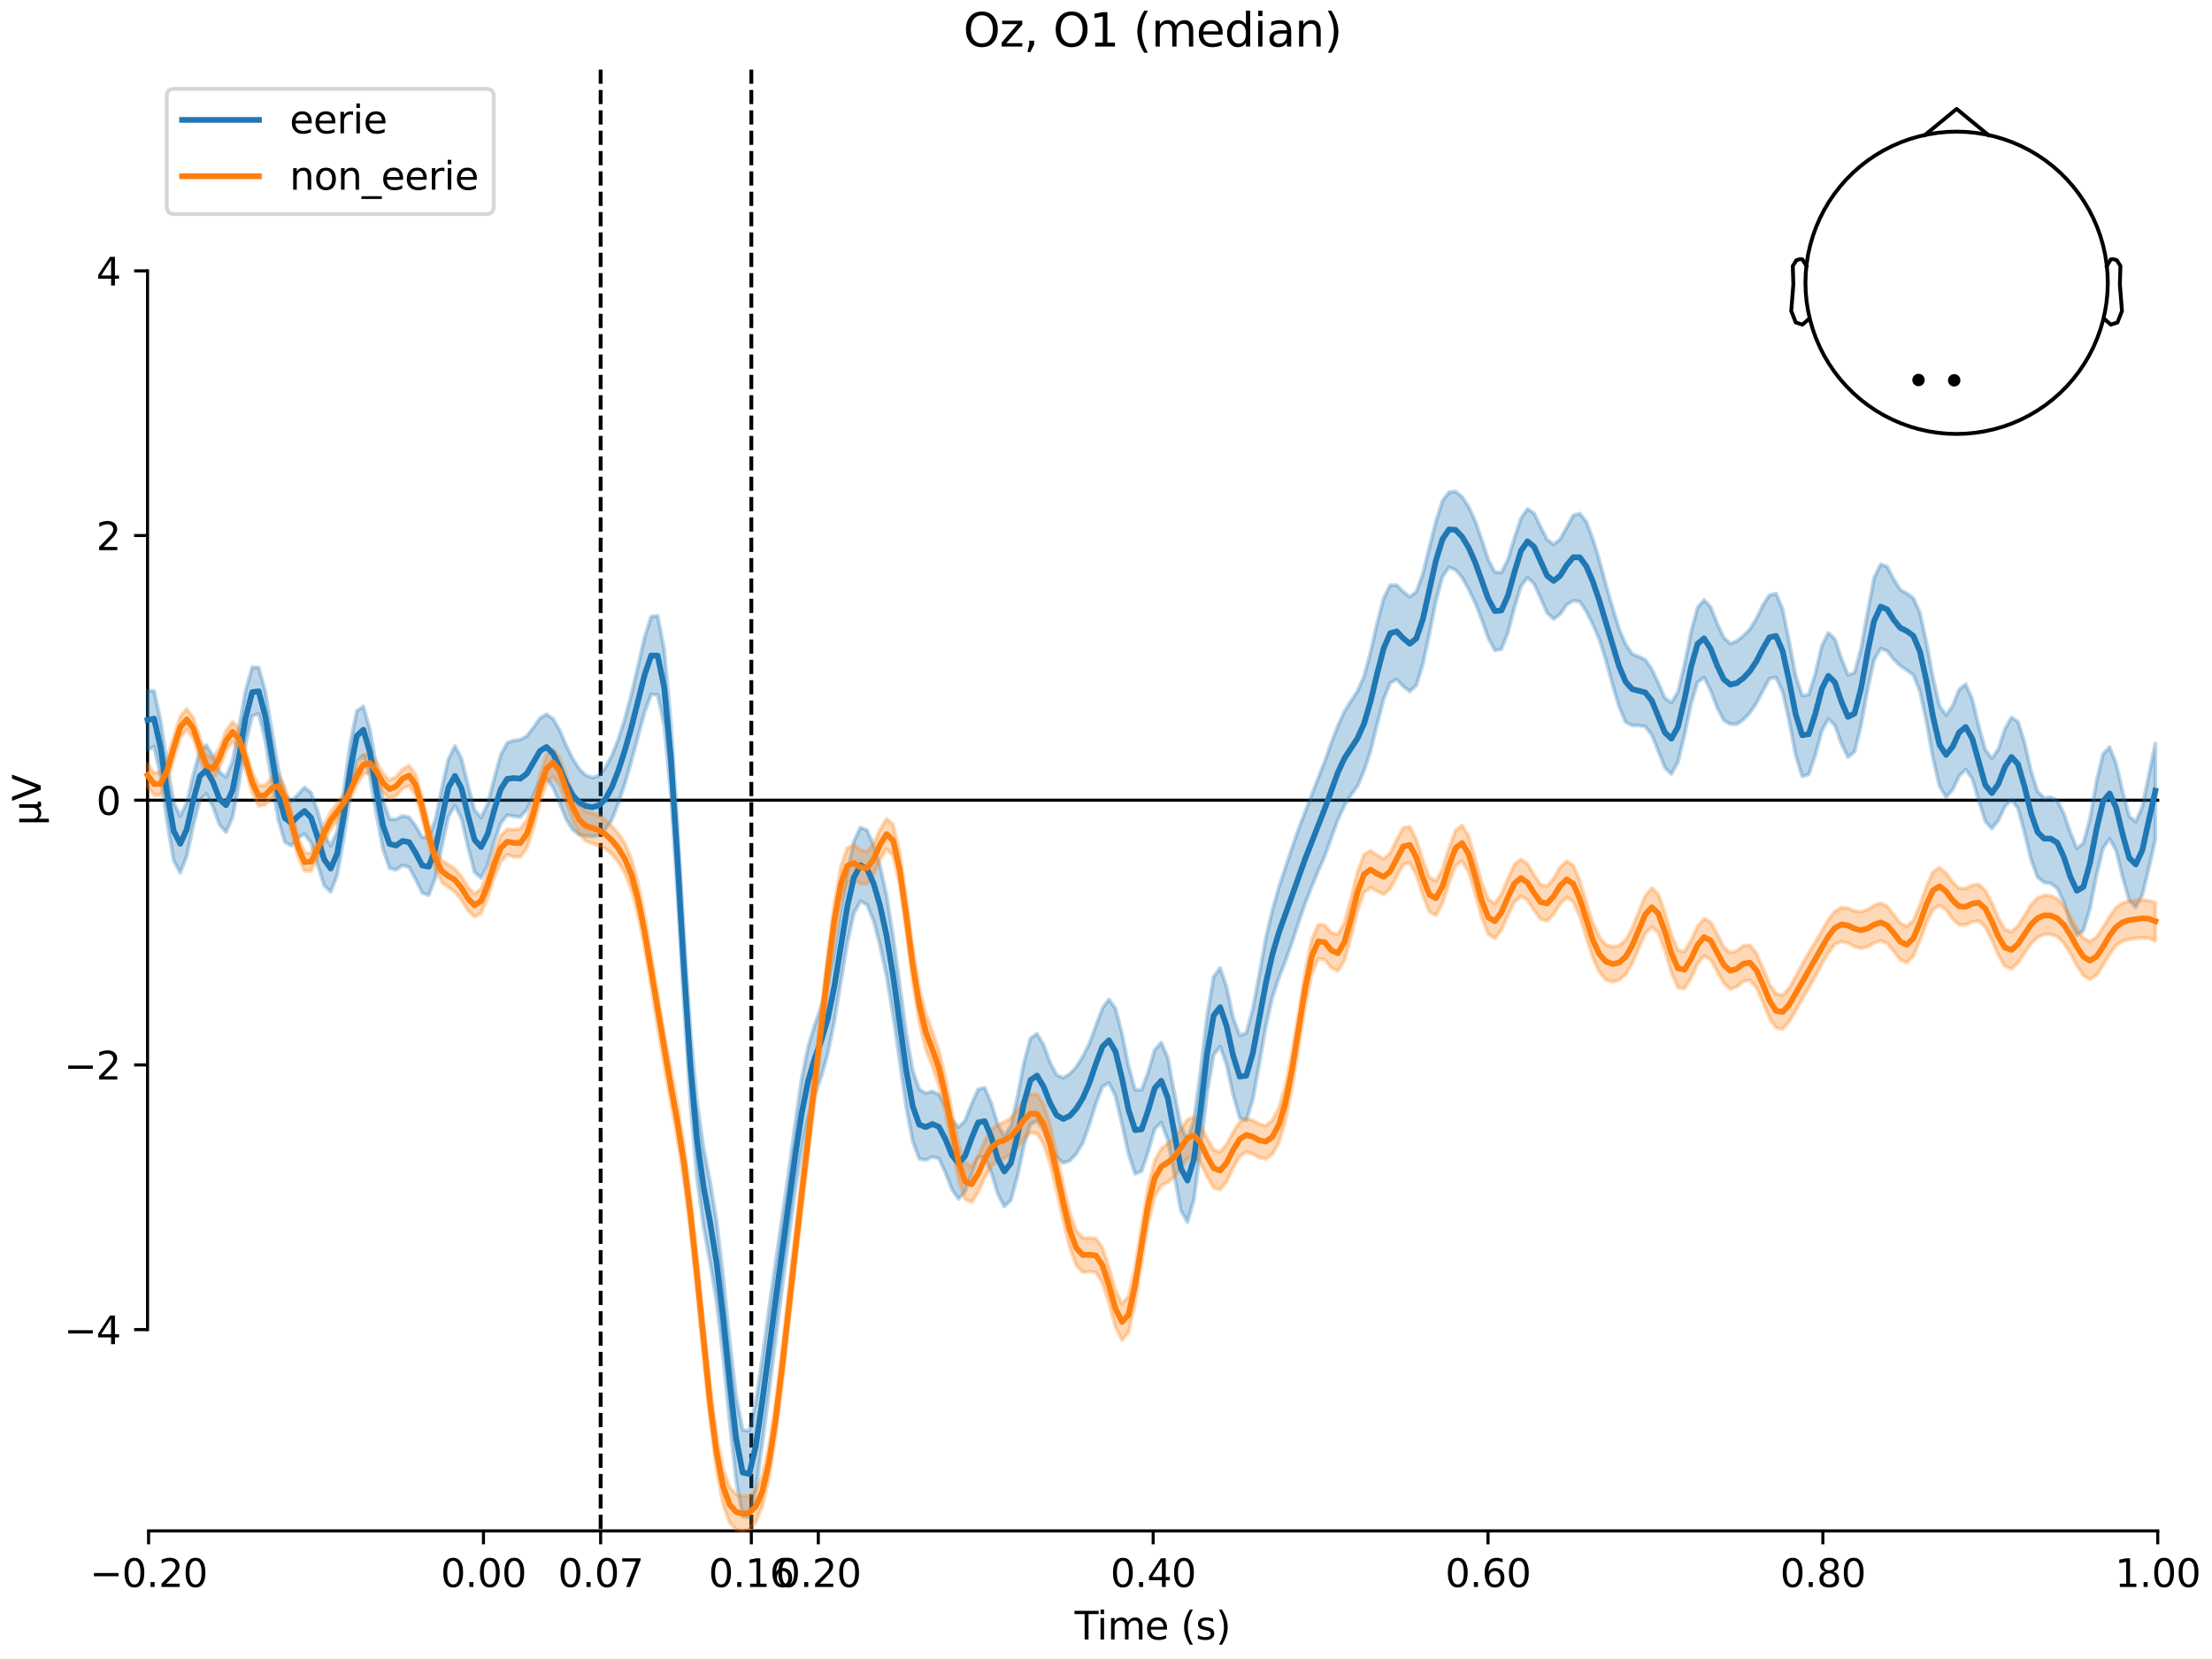 <?xml version="1.0" encoding="utf-8" standalone="no"?>
<!DOCTYPE svg PUBLIC "-//W3C//DTD SVG 1.1//EN"
  "http://www.w3.org/Graphics/SVG/1.1/DTD/svg11.dtd">
<svg xmlns:xlink="http://www.w3.org/1999/xlink" width="576pt" height="432pt" viewBox="0 0 576 432" xmlns="http://www.w3.org/2000/svg" version="1.1">
 <defs>
  <style type="text/css">*{stroke-linejoin: round; stroke-linecap: butt}</style>
 </defs>
 <g id="figure_1">
  <g id="patch_1">
   <path d="M 0 432 
L 576 432 
L 576 0 
L 0 0 
z
" style="fill: #ffffff"/>
  </g>
  <g id="axes_1">
   <g id="patch_2">
    <path d="M 38.421 398.644 
L 561.867 398.644 
L 561.867 18.118 
L 38.421 18.118 
L 38.421 398.644 
z
" style="fill: none; opacity: 0"/>
   </g>
   <g id="patch_3">
    <path d="M 38.421 346.222 
L 38.421 70.54 
" style="fill: none; stroke: #000000; stroke-width: 0.8; stroke-linejoin: miter; stroke-linecap: square"/>
   </g>
   <g id="LineCollection_1">
    <path d="M 156.407 18.118 
L 156.407 398.644 
" clip-path="url(#p0d047e1c9a)" style="fill: none; stroke-dasharray: 3.7,1.6; stroke-dashoffset: 0; stroke: #000000"/>
    <path d="M 195.645 18.118 
L 195.645 398.644 
" clip-path="url(#p0d047e1c9a)" style="fill: none; stroke-dasharray: 3.7,1.6; stroke-dashoffset: 0; stroke: #000000"/>
   </g>
   <g id="matplotlib.axis_1">
    <g id="xtick_1">
     <g id="line2d_1">
      <defs>
       <path id="mb0ee35134d" d="M 0 0 
L 0 3.5 
" style="stroke: #000000; stroke-width: 0.8"/>
      </defs>
      <g>
       <use xlink:href="#mb0ee35134d" x="38.693" y="398.644" style="stroke: #000000; stroke-width: 0.8"/>
      </g>
     </g>
     <g id="text_1">
      <!-- −0.20 -->
      <g transform="translate(23.37 413.242) scale(0.1 -0.1)">
       <defs>
        <path id="DejaVuSans-2212" d="M 678 2272 
L 4684 2272 
L 4684 1741 
L 678 1741 
L 678 2272 
z
" transform="scale(0.016)"/>
        <path id="DejaVuSans-30" d="M 2034 4250 
Q 1547 4250 1301 3770 
Q 1056 3291 1056 2328 
Q 1056 1369 1301 889 
Q 1547 409 2034 409 
Q 2525 409 2770 889 
Q 3016 1369 3016 2328 
Q 3016 3291 2770 3770 
Q 2525 4250 2034 4250 
z
M 2034 4750 
Q 2819 4750 3233 4129 
Q 3647 3509 3647 2328 
Q 3647 1150 3233 529 
Q 2819 -91 2034 -91 
Q 1250 -91 836 529 
Q 422 1150 422 2328 
Q 422 3509 836 4129 
Q 1250 4750 2034 4750 
z
" transform="scale(0.016)"/>
        <path id="DejaVuSans-2e" d="M 684 794 
L 1344 794 
L 1344 0 
L 684 0 
L 684 794 
z
" transform="scale(0.016)"/>
        <path id="DejaVuSans-32" d="M 1228 531 
L 3431 531 
L 3431 0 
L 469 0 
L 469 531 
Q 828 903 1448 1529 
Q 2069 2156 2228 2338 
Q 2531 2678 2651 2914 
Q 2772 3150 2772 3378 
Q 2772 3750 2511 3984 
Q 2250 4219 1831 4219 
Q 1534 4219 1204 4116 
Q 875 4013 500 3803 
L 500 4441 
Q 881 4594 1212 4672 
Q 1544 4750 1819 4750 
Q 2544 4750 2975 4387 
Q 3406 4025 3406 3419 
Q 3406 3131 3298 2873 
Q 3191 2616 2906 2266 
Q 2828 2175 2409 1742 
Q 1991 1309 1228 531 
z
" transform="scale(0.016)"/>
       </defs>
       <use xlink:href="#DejaVuSans-2212"/>
       <use xlink:href="#DejaVuSans-30" transform="translate(83.789 0)"/>
       <use xlink:href="#DejaVuSans-2e" transform="translate(147.412 0)"/>
       <use xlink:href="#DejaVuSans-32" transform="translate(179.199 0)"/>
       <use xlink:href="#DejaVuSans-30" transform="translate(242.822 0)"/>
      </g>
     </g>
    </g>
    <g id="xtick_2">
     <g id="line2d_2">
      <g>
       <use xlink:href="#mb0ee35134d" x="125.889" y="398.644" style="stroke: #000000; stroke-width: 0.8"/>
      </g>
     </g>
     <g id="text_2">
      <!-- 0.00 -->
      <g transform="translate(114.756 413.242) scale(0.1 -0.1)">
       <use xlink:href="#DejaVuSans-30"/>
       <use xlink:href="#DejaVuSans-2e" transform="translate(63.623 0)"/>
       <use xlink:href="#DejaVuSans-30" transform="translate(95.41 0)"/>
       <use xlink:href="#DejaVuSans-30" transform="translate(159.033 0)"/>
      </g>
     </g>
    </g>
    <g id="xtick_3">
     <g id="line2d_3">
      <g>
       <use xlink:href="#mb0ee35134d" x="156.407" y="398.644" style="stroke: #000000; stroke-width: 0.8"/>
      </g>
     </g>
     <g id="text_3">
      <!-- 0.07 -->
      <g transform="translate(145.274 413.242) scale(0.1 -0.1)">
       <defs>
        <path id="DejaVuSans-37" d="M 525 4666 
L 3525 4666 
L 3525 4397 
L 1831 0 
L 1172 0 
L 2766 4134 
L 525 4134 
L 525 4666 
z
" transform="scale(0.016)"/>
       </defs>
       <use xlink:href="#DejaVuSans-30"/>
       <use xlink:href="#DejaVuSans-2e" transform="translate(63.623 0)"/>
       <use xlink:href="#DejaVuSans-30" transform="translate(95.41 0)"/>
       <use xlink:href="#DejaVuSans-37" transform="translate(159.033 0)"/>
      </g>
     </g>
    </g>
    <g id="xtick_4">
     <g id="line2d_4">
      <g>
       <use xlink:href="#mb0ee35134d" x="195.645" y="398.644" style="stroke: #000000; stroke-width: 0.8"/>
      </g>
     </g>
     <g id="text_4">
      <!-- 0.16 -->
      <g transform="translate(184.512 413.242) scale(0.1 -0.1)">
       <defs>
        <path id="DejaVuSans-31" d="M 794 531 
L 1825 531 
L 1825 4091 
L 703 3866 
L 703 4441 
L 1819 4666 
L 2450 4666 
L 2450 531 
L 3481 531 
L 3481 0 
L 794 0 
L 794 531 
z
" transform="scale(0.016)"/>
        <path id="DejaVuSans-36" d="M 2113 2584 
Q 1688 2584 1439 2293 
Q 1191 2003 1191 1497 
Q 1191 994 1439 701 
Q 1688 409 2113 409 
Q 2538 409 2786 701 
Q 3034 994 3034 1497 
Q 3034 2003 2786 2293 
Q 2538 2584 2113 2584 
z
M 3366 4563 
L 3366 3988 
Q 3128 4100 2886 4159 
Q 2644 4219 2406 4219 
Q 1781 4219 1451 3797 
Q 1122 3375 1075 2522 
Q 1259 2794 1537 2939 
Q 1816 3084 2150 3084 
Q 2853 3084 3261 2657 
Q 3669 2231 3669 1497 
Q 3669 778 3244 343 
Q 2819 -91 2113 -91 
Q 1303 -91 875 529 
Q 447 1150 447 2328 
Q 447 3434 972 4092 
Q 1497 4750 2381 4750 
Q 2619 4750 2861 4703 
Q 3103 4656 3366 4563 
z
" transform="scale(0.016)"/>
       </defs>
       <use xlink:href="#DejaVuSans-30"/>
       <use xlink:href="#DejaVuSans-2e" transform="translate(63.623 0)"/>
       <use xlink:href="#DejaVuSans-31" transform="translate(95.41 0)"/>
       <use xlink:href="#DejaVuSans-36" transform="translate(159.033 0)"/>
      </g>
     </g>
    </g>
    <g id="xtick_5">
     <g id="line2d_5">
      <g>
       <use xlink:href="#mb0ee35134d" x="213.084" y="398.644" style="stroke: #000000; stroke-width: 0.8"/>
      </g>
     </g>
     <g id="text_5">
      <!-- 0.20 -->
      <g transform="translate(201.952 413.242) scale(0.1 -0.1)">
       <use xlink:href="#DejaVuSans-30"/>
       <use xlink:href="#DejaVuSans-2e" transform="translate(63.623 0)"/>
       <use xlink:href="#DejaVuSans-32" transform="translate(95.41 0)"/>
       <use xlink:href="#DejaVuSans-30" transform="translate(159.033 0)"/>
      </g>
     </g>
    </g>
    <g id="xtick_6">
     <g id="line2d_6">
      <g>
       <use xlink:href="#mb0ee35134d" x="300.28" y="398.644" style="stroke: #000000; stroke-width: 0.8"/>
      </g>
     </g>
     <g id="text_6">
      <!-- 0.40 -->
      <g transform="translate(289.147 413.242) scale(0.1 -0.1)">
       <defs>
        <path id="DejaVuSans-34" d="M 2419 4116 
L 825 1625 
L 2419 1625 
L 2419 4116 
z
M 2253 4666 
L 3047 4666 
L 3047 1625 
L 3713 1625 
L 3713 1100 
L 3047 1100 
L 3047 0 
L 2419 0 
L 2419 1100 
L 313 1100 
L 313 1709 
L 2253 4666 
z
" transform="scale(0.016)"/>
       </defs>
       <use xlink:href="#DejaVuSans-30"/>
       <use xlink:href="#DejaVuSans-2e" transform="translate(63.623 0)"/>
       <use xlink:href="#DejaVuSans-34" transform="translate(95.41 0)"/>
       <use xlink:href="#DejaVuSans-30" transform="translate(159.033 0)"/>
      </g>
     </g>
    </g>
    <g id="xtick_7">
     <g id="line2d_7">
      <g>
       <use xlink:href="#mb0ee35134d" x="387.476" y="398.644" style="stroke: #000000; stroke-width: 0.8"/>
      </g>
     </g>
     <g id="text_7">
      <!-- 0.60 -->
      <g transform="translate(376.343 413.242) scale(0.1 -0.1)">
       <use xlink:href="#DejaVuSans-30"/>
       <use xlink:href="#DejaVuSans-2e" transform="translate(63.623 0)"/>
       <use xlink:href="#DejaVuSans-36" transform="translate(95.41 0)"/>
       <use xlink:href="#DejaVuSans-30" transform="translate(159.033 0)"/>
      </g>
     </g>
    </g>
    <g id="xtick_8">
     <g id="line2d_8">
      <g>
       <use xlink:href="#mb0ee35134d" x="474.671" y="398.644" style="stroke: #000000; stroke-width: 0.8"/>
      </g>
     </g>
     <g id="text_8">
      <!-- 0.80 -->
      <g transform="translate(463.538 413.242) scale(0.1 -0.1)">
       <defs>
        <path id="DejaVuSans-38" d="M 2034 2216 
Q 1584 2216 1326 1975 
Q 1069 1734 1069 1313 
Q 1069 891 1326 650 
Q 1584 409 2034 409 
Q 2484 409 2743 651 
Q 3003 894 3003 1313 
Q 3003 1734 2745 1975 
Q 2488 2216 2034 2216 
z
M 1403 2484 
Q 997 2584 770 2862 
Q 544 3141 544 3541 
Q 544 4100 942 4425 
Q 1341 4750 2034 4750 
Q 2731 4750 3128 4425 
Q 3525 4100 3525 3541 
Q 3525 3141 3298 2862 
Q 3072 2584 2669 2484 
Q 3125 2378 3379 2068 
Q 3634 1759 3634 1313 
Q 3634 634 3220 271 
Q 2806 -91 2034 -91 
Q 1263 -91 848 271 
Q 434 634 434 1313 
Q 434 1759 690 2068 
Q 947 2378 1403 2484 
z
M 1172 3481 
Q 1172 3119 1398 2916 
Q 1625 2713 2034 2713 
Q 2441 2713 2670 2916 
Q 2900 3119 2900 3481 
Q 2900 3844 2670 4047 
Q 2441 4250 2034 4250 
Q 1625 4250 1398 4047 
Q 1172 3844 1172 3481 
z
" transform="scale(0.016)"/>
       </defs>
       <use xlink:href="#DejaVuSans-30"/>
       <use xlink:href="#DejaVuSans-2e" transform="translate(63.623 0)"/>
       <use xlink:href="#DejaVuSans-38" transform="translate(95.41 0)"/>
       <use xlink:href="#DejaVuSans-30" transform="translate(159.033 0)"/>
      </g>
     </g>
    </g>
    <g id="xtick_9">
     <g id="line2d_9">
      <g>
       <use xlink:href="#mb0ee35134d" x="561.867" y="398.644" style="stroke: #000000; stroke-width: 0.8"/>
      </g>
     </g>
     <g id="text_9">
      <!-- 1.00 -->
      <g transform="translate(550.734 413.242) scale(0.1 -0.1)">
       <use xlink:href="#DejaVuSans-31"/>
       <use xlink:href="#DejaVuSans-2e" transform="translate(63.623 0)"/>
       <use xlink:href="#DejaVuSans-30" transform="translate(95.41 0)"/>
       <use xlink:href="#DejaVuSans-30" transform="translate(159.033 0)"/>
      </g>
     </g>
    </g>
    <g id="text_10">
     <!-- Time (s) -->
     <g transform="translate(279.815 426.92) scale(0.1 -0.1)">
      <defs>
       <path id="DejaVuSans-54" d="M -19 4666 
L 3928 4666 
L 3928 4134 
L 2272 4134 
L 2272 0 
L 1638 0 
L 1638 4134 
L -19 4134 
L -19 4666 
z
" transform="scale(0.016)"/>
       <path id="DejaVuSans-69" d="M 603 3500 
L 1178 3500 
L 1178 0 
L 603 0 
L 603 3500 
z
M 603 4863 
L 1178 4863 
L 1178 4134 
L 603 4134 
L 603 4863 
z
" transform="scale(0.016)"/>
       <path id="DejaVuSans-6d" d="M 3328 2828 
Q 3544 3216 3844 3400 
Q 4144 3584 4550 3584 
Q 5097 3584 5394 3201 
Q 5691 2819 5691 2113 
L 5691 0 
L 5113 0 
L 5113 2094 
Q 5113 2597 4934 2840 
Q 4756 3084 4391 3084 
Q 3944 3084 3684 2787 
Q 3425 2491 3425 1978 
L 3425 0 
L 2847 0 
L 2847 2094 
Q 2847 2600 2669 2842 
Q 2491 3084 2119 3084 
Q 1678 3084 1418 2786 
Q 1159 2488 1159 1978 
L 1159 0 
L 581 0 
L 581 3500 
L 1159 3500 
L 1159 2956 
Q 1356 3278 1631 3431 
Q 1906 3584 2284 3584 
Q 2666 3584 2933 3390 
Q 3200 3197 3328 2828 
z
" transform="scale(0.016)"/>
       <path id="DejaVuSans-65" d="M 3597 1894 
L 3597 1613 
L 953 1613 
Q 991 1019 1311 708 
Q 1631 397 2203 397 
Q 2534 397 2845 478 
Q 3156 559 3463 722 
L 3463 178 
Q 3153 47 2828 -22 
Q 2503 -91 2169 -91 
Q 1331 -91 842 396 
Q 353 884 353 1716 
Q 353 2575 817 3079 
Q 1281 3584 2069 3584 
Q 2775 3584 3186 3129 
Q 3597 2675 3597 1894 
z
M 3022 2063 
Q 3016 2534 2758 2815 
Q 2500 3097 2075 3097 
Q 1594 3097 1305 2825 
Q 1016 2553 972 2059 
L 3022 2063 
z
" transform="scale(0.016)"/>
       <path id="DejaVuSans-20" transform="scale(0.016)"/>
       <path id="DejaVuSans-28" d="M 1984 4856 
Q 1566 4138 1362 3434 
Q 1159 2731 1159 2009 
Q 1159 1288 1364 580 
Q 1569 -128 1984 -844 
L 1484 -844 
Q 1016 -109 783 600 
Q 550 1309 550 2009 
Q 550 2706 781 3412 
Q 1013 4119 1484 4856 
L 1984 4856 
z
" transform="scale(0.016)"/>
       <path id="DejaVuSans-73" d="M 2834 3397 
L 2834 2853 
Q 2591 2978 2328 3040 
Q 2066 3103 1784 3103 
Q 1356 3103 1142 2972 
Q 928 2841 928 2578 
Q 928 2378 1081 2264 
Q 1234 2150 1697 2047 
L 1894 2003 
Q 2506 1872 2764 1633 
Q 3022 1394 3022 966 
Q 3022 478 2636 193 
Q 2250 -91 1575 -91 
Q 1294 -91 989 -36 
Q 684 19 347 128 
L 347 722 
Q 666 556 975 473 
Q 1284 391 1588 391 
Q 1994 391 2212 530 
Q 2431 669 2431 922 
Q 2431 1156 2273 1281 
Q 2116 1406 1581 1522 
L 1381 1569 
Q 847 1681 609 1914 
Q 372 2147 372 2553 
Q 372 3047 722 3315 
Q 1072 3584 1716 3584 
Q 2034 3584 2315 3537 
Q 2597 3491 2834 3397 
z
" transform="scale(0.016)"/>
       <path id="DejaVuSans-29" d="M 513 4856 
L 1013 4856 
Q 1481 4119 1714 3412 
Q 1947 2706 1947 2009 
Q 1947 1309 1714 600 
Q 1481 -109 1013 -844 
L 513 -844 
Q 928 -128 1133 580 
Q 1338 1288 1338 2009 
Q 1338 2731 1133 3434 
Q 928 4138 513 4856 
z
" transform="scale(0.016)"/>
      </defs>
      <use xlink:href="#DejaVuSans-54"/>
      <use xlink:href="#DejaVuSans-69" transform="translate(57.959 0)"/>
      <use xlink:href="#DejaVuSans-6d" transform="translate(85.742 0)"/>
      <use xlink:href="#DejaVuSans-65" transform="translate(183.154 0)"/>
      <use xlink:href="#DejaVuSans-20" transform="translate(244.678 0)"/>
      <use xlink:href="#DejaVuSans-28" transform="translate(276.465 0)"/>
      <use xlink:href="#DejaVuSans-73" transform="translate(315.479 0)"/>
      <use xlink:href="#DejaVuSans-29" transform="translate(367.578 0)"/>
     </g>
    </g>
   </g>
   <g id="matplotlib.axis_2">
    <g id="ytick_1">
     <g id="line2d_10">
      <defs>
       <path id="mc440dc6cd3" d="M 0 0 
L -3.5 0 
" style="stroke: #000000; stroke-width: 0.8"/>
      </defs>
      <g>
       <use xlink:href="#mc440dc6cd3" x="38.421" y="346.222" style="stroke: #000000; stroke-width: 0.8"/>
      </g>
     </g>
     <g id="text_11">
      <!-- −4 -->
      <g transform="translate(16.678 350.021) scale(0.1 -0.1)">
       <use xlink:href="#DejaVuSans-2212"/>
       <use xlink:href="#DejaVuSans-34" transform="translate(83.789 0)"/>
      </g>
     </g>
    </g>
    <g id="ytick_2">
     <g id="line2d_11">
      <g>
       <use xlink:href="#mc440dc6cd3" x="38.421" y="277.302" style="stroke: #000000; stroke-width: 0.8"/>
      </g>
     </g>
     <g id="text_12">
      <!-- −2 -->
      <g transform="translate(16.678 281.101) scale(0.1 -0.1)">
       <use xlink:href="#DejaVuSans-2212"/>
       <use xlink:href="#DejaVuSans-32" transform="translate(83.789 0)"/>
      </g>
     </g>
    </g>
    <g id="ytick_3">
     <g id="line2d_12">
      <g>
       <use xlink:href="#mc440dc6cd3" x="38.421" y="208.381" style="stroke: #000000; stroke-width: 0.8"/>
      </g>
     </g>
     <g id="text_13">
      <!-- 0 -->
      <g transform="translate(25.058 212.18) scale(0.1 -0.1)">
       <use xlink:href="#DejaVuSans-30"/>
      </g>
     </g>
    </g>
    <g id="ytick_4">
     <g id="line2d_13">
      <g>
       <use xlink:href="#mc440dc6cd3" x="38.421" y="139.46" style="stroke: #000000; stroke-width: 0.8"/>
      </g>
     </g>
     <g id="text_14">
      <!-- 2 -->
      <g transform="translate(25.058 143.26) scale(0.1 -0.1)">
       <use xlink:href="#DejaVuSans-32"/>
      </g>
     </g>
    </g>
    <g id="ytick_5">
     <g id="line2d_14">
      <g>
       <use xlink:href="#mc440dc6cd3" x="38.421" y="70.54" style="stroke: #000000; stroke-width: 0.8"/>
      </g>
     </g>
     <g id="text_15">
      <!-- 4 -->
      <g transform="translate(25.058 74.339) scale(0.1 -0.1)">
       <use xlink:href="#DejaVuSans-34"/>
      </g>
     </g>
    </g>
    <g id="text_16">
     <!-- µV -->
     <g transform="translate(10.599 214.982) rotate(-90) scale(0.1 -0.1)">
      <defs>
       <path id="DejaVuSans-b5" d="M 544 -1331 
L 544 3500 
L 1119 3500 
L 1119 1325 
Q 1119 872 1334 640 
Q 1550 409 1972 409 
Q 2434 409 2667 671 
Q 2900 934 2900 1459 
L 2900 3500 
L 3475 3500 
L 3475 806 
Q 3475 619 3529 530 
Q 3584 441 3700 441 
Q 3728 441 3778 458 
Q 3828 475 3916 513 
L 3916 50 
Q 3788 -22 3673 -56 
Q 3559 -91 3450 -91 
Q 3234 -91 3106 31 
Q 2978 153 2931 403 
Q 2775 156 2548 32 
Q 2322 -91 2016 -91 
Q 1697 -91 1473 31 
Q 1250 153 1119 397 
L 1119 -1331 
L 544 -1331 
z
" transform="scale(0.016)"/>
       <path id="DejaVuSans-56" d="M 1831 0 
L 50 4666 
L 709 4666 
L 2188 738 
L 3669 4666 
L 4325 4666 
L 2547 0 
L 1831 0 
z
" transform="scale(0.016)"/>
      </defs>
      <use xlink:href="#DejaVuSans-b5"/>
      <use xlink:href="#DejaVuSans-56" transform="translate(63.623 0)"/>
     </g>
    </g>
   </g>
   <g id="patch_4">
    <path d="M 38.693 398.644 
L 561.867 398.644 
" style="fill: none; stroke: #000000; stroke-width: 0.8; stroke-linejoin: miter; stroke-linecap: square"/>
   </g>
   <g id="patch_5">
    <path d="M 38.421 208.381 
L 561.867 208.381 
" style="fill: none; stroke: #000000; stroke-width: 0.8; stroke-linejoin: miter; stroke-linecap: square"/>
   </g>
   <g id="text_17">
    <!-- Oz, O1 (median) -->
    <g transform="translate(250.837 12.118) scale(0.12 -0.12)">
     <defs>
      <path id="DejaVuSans-4f" d="M 2522 4238 
Q 1834 4238 1429 3725 
Q 1025 3213 1025 2328 
Q 1025 1447 1429 934 
Q 1834 422 2522 422 
Q 3209 422 3611 934 
Q 4013 1447 4013 2328 
Q 4013 3213 3611 3725 
Q 3209 4238 2522 4238 
z
M 2522 4750 
Q 3503 4750 4090 4092 
Q 4678 3434 4678 2328 
Q 4678 1225 4090 567 
Q 3503 -91 2522 -91 
Q 1538 -91 948 565 
Q 359 1222 359 2328 
Q 359 3434 948 4092 
Q 1538 4750 2522 4750 
z
" transform="scale(0.016)"/>
      <path id="DejaVuSans-7a" d="M 353 3500 
L 3084 3500 
L 3084 2975 
L 922 459 
L 3084 459 
L 3084 0 
L 275 0 
L 275 525 
L 2438 3041 
L 353 3041 
L 353 3500 
z
" transform="scale(0.016)"/>
      <path id="DejaVuSans-2c" d="M 750 794 
L 1409 794 
L 1409 256 
L 897 -744 
L 494 -744 
L 750 256 
L 750 794 
z
" transform="scale(0.016)"/>
      <path id="DejaVuSans-64" d="M 2906 2969 
L 2906 4863 
L 3481 4863 
L 3481 0 
L 2906 0 
L 2906 525 
Q 2725 213 2448 61 
Q 2172 -91 1784 -91 
Q 1150 -91 751 415 
Q 353 922 353 1747 
Q 353 2572 751 3078 
Q 1150 3584 1784 3584 
Q 2172 3584 2448 3432 
Q 2725 3281 2906 2969 
z
M 947 1747 
Q 947 1113 1208 752 
Q 1469 391 1925 391 
Q 2381 391 2643 752 
Q 2906 1113 2906 1747 
Q 2906 2381 2643 2742 
Q 2381 3103 1925 3103 
Q 1469 3103 1208 2742 
Q 947 2381 947 1747 
z
" transform="scale(0.016)"/>
      <path id="DejaVuSans-61" d="M 2194 1759 
Q 1497 1759 1228 1600 
Q 959 1441 959 1056 
Q 959 750 1161 570 
Q 1363 391 1709 391 
Q 2188 391 2477 730 
Q 2766 1069 2766 1631 
L 2766 1759 
L 2194 1759 
z
M 3341 1997 
L 3341 0 
L 2766 0 
L 2766 531 
Q 2569 213 2275 61 
Q 1981 -91 1556 -91 
Q 1019 -91 701 211 
Q 384 513 384 1019 
Q 384 1609 779 1909 
Q 1175 2209 1959 2209 
L 2766 2209 
L 2766 2266 
Q 2766 2663 2505 2880 
Q 2244 3097 1772 3097 
Q 1472 3097 1187 3025 
Q 903 2953 641 2809 
L 641 3341 
Q 956 3463 1253 3523 
Q 1550 3584 1831 3584 
Q 2591 3584 2966 3190 
Q 3341 2797 3341 1997 
z
" transform="scale(0.016)"/>
      <path id="DejaVuSans-6e" d="M 3513 2113 
L 3513 0 
L 2938 0 
L 2938 2094 
Q 2938 2591 2744 2837 
Q 2550 3084 2163 3084 
Q 1697 3084 1428 2787 
Q 1159 2491 1159 1978 
L 1159 0 
L 581 0 
L 581 3500 
L 1159 3500 
L 1159 2956 
Q 1366 3272 1645 3428 
Q 1925 3584 2291 3584 
Q 2894 3584 3203 3211 
Q 3513 2838 3513 2113 
z
" transform="scale(0.016)"/>
     </defs>
     <use xlink:href="#DejaVuSans-4f"/>
     <use xlink:href="#DejaVuSans-7a" transform="translate(78.711 0)"/>
     <use xlink:href="#DejaVuSans-2c" transform="translate(131.201 0)"/>
     <use xlink:href="#DejaVuSans-20" transform="translate(162.988 0)"/>
     <use xlink:href="#DejaVuSans-4f" transform="translate(194.775 0)"/>
     <use xlink:href="#DejaVuSans-31" transform="translate(273.486 0)"/>
     <use xlink:href="#DejaVuSans-20" transform="translate(337.109 0)"/>
     <use xlink:href="#DejaVuSans-28" transform="translate(368.896 0)"/>
     <use xlink:href="#DejaVuSans-6d" transform="translate(407.91 0)"/>
     <use xlink:href="#DejaVuSans-65" transform="translate(505.322 0)"/>
     <use xlink:href="#DejaVuSans-64" transform="translate(566.846 0)"/>
     <use xlink:href="#DejaVuSans-69" transform="translate(630.322 0)"/>
     <use xlink:href="#DejaVuSans-61" transform="translate(658.105 0)"/>
     <use xlink:href="#DejaVuSans-6e" transform="translate(719.385 0)"/>
     <use xlink:href="#DejaVuSans-29" transform="translate(782.764 0)"/>
    </g>
   </g>
   <g id="legend_1">
    <g id="patch_6">
     <path d="M 45.421 55.753 
L 126.563 55.753 
Q 128.563 55.753 128.563 53.753 
L 128.563 25.118 
Q 128.563 23.118 126.563 23.118 
L 45.421 23.118 
Q 43.421 23.118 43.421 25.118 
L 43.421 53.753 
Q 43.421 55.753 45.421 55.753 
z
" style="fill: #ffffff; opacity: 0.8; stroke: #cccccc; stroke-linejoin: miter"/>
    </g>
    <g id="line2d_15">
     <path d="M 47.421 31.217 
L 57.421 31.217 
L 67.421 31.217 
" style="fill: none; stroke: #1f77b4; stroke-width: 1.5; stroke-linecap: square"/>
    </g>
    <g id="text_18">
     <!-- eerie -->
     <g transform="translate(75.421 34.717) scale(0.1 -0.1)">
      <defs>
       <path id="DejaVuSans-72" d="M 2631 2963 
Q 2534 3019 2420 3045 
Q 2306 3072 2169 3072 
Q 1681 3072 1420 2755 
Q 1159 2438 1159 1844 
L 1159 0 
L 581 0 
L 581 3500 
L 1159 3500 
L 1159 2956 
Q 1341 3275 1631 3429 
Q 1922 3584 2338 3584 
Q 2397 3584 2469 3576 
Q 2541 3569 2628 3553 
L 2631 2963 
z
" transform="scale(0.016)"/>
      </defs>
      <use xlink:href="#DejaVuSans-65"/>
      <use xlink:href="#DejaVuSans-65" transform="translate(61.523 0)"/>
      <use xlink:href="#DejaVuSans-72" transform="translate(123.047 0)"/>
      <use xlink:href="#DejaVuSans-69" transform="translate(164.16 0)"/>
      <use xlink:href="#DejaVuSans-65" transform="translate(191.943 0)"/>
     </g>
    </g>
    <g id="line2d_16">
     <path d="M 47.421 45.895 
L 57.421 45.895 
L 67.421 45.895 
" style="fill: none; stroke: #ff7f0e; stroke-width: 1.5; stroke-linecap: square"/>
    </g>
    <g id="text_19">
     <!-- non_eerie -->
     <g transform="translate(75.421 49.395) scale(0.1 -0.1)">
      <defs>
       <path id="DejaVuSans-6f" d="M 1959 3097 
Q 1497 3097 1228 2736 
Q 959 2375 959 1747 
Q 959 1119 1226 758 
Q 1494 397 1959 397 
Q 2419 397 2687 759 
Q 2956 1122 2956 1747 
Q 2956 2369 2687 2733 
Q 2419 3097 1959 3097 
z
M 1959 3584 
Q 2709 3584 3137 3096 
Q 3566 2609 3566 1747 
Q 3566 888 3137 398 
Q 2709 -91 1959 -91 
Q 1206 -91 779 398 
Q 353 888 353 1747 
Q 353 2609 779 3096 
Q 1206 3584 1959 3584 
z
" transform="scale(0.016)"/>
       <path id="DejaVuSans-5f" d="M 3263 -1063 
L 3263 -1509 
L -63 -1509 
L -63 -1063 
L 3263 -1063 
z
" transform="scale(0.016)"/>
      </defs>
      <use xlink:href="#DejaVuSans-6e"/>
      <use xlink:href="#DejaVuSans-6f" transform="translate(63.379 0)"/>
      <use xlink:href="#DejaVuSans-6e" transform="translate(124.561 0)"/>
      <use xlink:href="#DejaVuSans-5f" transform="translate(187.939 0)"/>
      <use xlink:href="#DejaVuSans-65" transform="translate(237.939 0)"/>
      <use xlink:href="#DejaVuSans-65" transform="translate(299.463 0)"/>
      <use xlink:href="#DejaVuSans-72" transform="translate(360.986 0)"/>
      <use xlink:href="#DejaVuSans-69" transform="translate(402.1 0)"/>
      <use xlink:href="#DejaVuSans-65" transform="translate(429.883 0)"/>
     </g>
    </g>
   </g>
   <g id="FillBetweenPolyCollection_1">
    <defs>
     <path id="m9ea47f9464" d="M 38.421 -252.129 
L 38.421 -236.754 
L 40.124 -237.553 
L 41.827 -229.9 
L 43.53 -217.873 
L 45.233 -207.9 
L 46.936 -204.729 
L 48.639 -209.09 
L 50.342 -217.06 
L 52.045 -223.692 
L 53.748 -225.274 
L 55.451 -221.98 
L 57.154 -217.241 
L 58.857 -215.331 
L 60.56 -219.18 
L 62.263 -228.089 
L 63.966 -238.314 
L 65.669 -245.601 
L 67.372 -246.095 
L 69.075 -239.198 
L 70.778 -228.325 
L 72.481 -218.485 
L 74.184 -212.701 
L 75.887 -211.782 
L 77.59 -213.829 
L 79.294 -214.836 
L 80.997 -212.604 
L 82.7 -206.903 
L 84.403 -201.408 
L 86.106 -199.756 
L 87.809 -204.086 
L 89.512 -213.703 
L 91.215 -224.968 
L 92.918 -233.722 
L 94.621 -235.313 
L 96.324 -229.823 
L 98.027 -219.896 
L 99.73 -210.943 
L 101.433 -205.916 
L 103.136 -205.499 
L 104.839 -206.688 
L 106.542 -206.166 
L 108.245 -202.991 
L 109.948 -199.492 
L 111.651 -198.897 
L 113.354 -203.365 
L 115.057 -211.596 
L 116.76 -219.359 
L 118.463 -222.239 
L 120.166 -218.763 
L 121.87 -211.416 
L 123.573 -204.904 
L 125.276 -203.403 
L 126.979 -206.737 
L 128.682 -212.709 
L 130.385 -217.619 
L 132.088 -219.746 
L 133.791 -219.455 
L 135.494 -219.251 
L 137.197 -221.195 
L 138.9 -224.917 
L 140.603 -228.471 
L 142.306 -229.252 
L 144.009 -226.939 
L 145.712 -222.896 
L 147.415 -218.702 
L 149.118 -215.968 
L 150.821 -214.634 
L 152.524 -214.334 
L 154.227 -214.157 
L 155.93 -214.534 
L 157.633 -216.026 
L 159.336 -218.554 
L 161.039 -222.891 
L 162.742 -227.954 
L 164.446 -233.91 
L 166.149 -240.191 
L 167.852 -246.491 
L 169.555 -251.175 
L 171.258 -251.066 
L 172.961 -243.039 
L 174.664 -225.439 
L 176.367 -199.459 
L 178.07 -170.664 
L 179.773 -144.702 
L 181.476 -125.44 
L 183.179 -112.688 
L 184.882 -103.364 
L 186.585 -93.047 
L 188.288 -78.77 
L 189.991 -61.927 
L 191.694 -46.433 
L 193.397 -37.08 
L 195.1 -36.81 
L 196.803 -44.033 
L 198.506 -56.09 
L 200.209 -69.146 
L 201.912 -82.796 
L 203.615 -96.144 
L 205.318 -109.016 
L 207.022 -121.658 
L 208.725 -132.459 
L 210.428 -140.957 
L 212.131 -146.832 
L 213.834 -151.535 
L 215.537 -157.524 
L 217.24 -165.936 
L 218.943 -176.21 
L 220.646 -186.491 
L 222.349 -194.16 
L 224.052 -197.31 
L 225.755 -196.405 
L 227.458 -192.346 
L 229.161 -185.806 
L 230.864 -177.802 
L 232.567 -167.63 
L 234.27 -155.79 
L 235.973 -143.74 
L 237.676 -134.803 
L 239.379 -130.253 
L 241.082 -129.958 
L 242.785 -130.806 
L 244.488 -130.303 
L 246.191 -126.619 
L 247.894 -122.25 
L 249.598 -119.782 
L 251.301 -121.695 
L 253.004 -126.166 
L 254.707 -130.539 
L 256.41 -130.777 
L 258.113 -126.743 
L 259.816 -121.115 
L 261.519 -117.864 
L 263.222 -119.449 
L 264.925 -125.624 
L 266.628 -133.666 
L 268.331 -139.251 
L 270.034 -140.051 
L 271.737 -137.726 
L 273.44 -133.651 
L 275.143 -130.634 
L 276.846 -129.181 
L 278.549 -129.731 
L 280.252 -131.512 
L 281.955 -134.377 
L 283.658 -139.14 
L 285.361 -144.587 
L 287.064 -149.037 
L 288.767 -150.015 
L 290.47 -146.505 
L 292.174 -139.277 
L 293.877 -131.492 
L 295.58 -126.346 
L 297.283 -127.009 
L 298.986 -132.126 
L 300.689 -138.025 
L 302.392 -139.716 
L 304.095 -135.179 
L 305.798 -125.992 
L 307.501 -116.751 
L 309.204 -113.769 
L 310.907 -119.687 
L 312.61 -132.764 
L 314.313 -147.284 
L 316.016 -157.254 
L 317.719 -159.494 
L 319.422 -154.683 
L 321.125 -146.886 
L 322.828 -140.878 
L 324.531 -140.217 
L 326.234 -145.696 
L 327.937 -155.033 
L 329.64 -164.795 
L 331.343 -172.362 
L 333.046 -177.444 
L 334.75 -181.846 
L 336.453 -186.611 
L 338.156 -191.802 
L 339.859 -196.744 
L 341.562 -201.095 
L 343.265 -205.22 
L 344.968 -209.047 
L 346.671 -213.84 
L 348.374 -218.513 
L 350.077 -222.217 
L 351.78 -224.989 
L 353.483 -227.27 
L 355.186 -231.226 
L 356.889 -236.461 
L 358.592 -243.356 
L 360.295 -249.964 
L 361.998 -254.145 
L 363.701 -255.092 
L 365.404 -253.262 
L 367.107 -251.943 
L 368.81 -253.565 
L 370.513 -259.056 
L 372.216 -266.97 
L 373.919 -275.555 
L 375.622 -281.795 
L 377.326 -284.28 
L 379.029 -283.578 
L 380.732 -281.607 
L 382.435 -278.56 
L 384.138 -275.028 
L 385.841 -270.681 
L 387.544 -265.861 
L 389.247 -262.645 
L 390.95 -262.934 
L 392.653 -267.24 
L 394.356 -273.808 
L 396.059 -279.317 
L 397.762 -281.578 
L 399.465 -280.004 
L 401.168 -276.287 
L 402.871 -272.395 
L 404.574 -270.826 
L 406.277 -272.063 
L 407.98 -274.542 
L 409.683 -275.604 
L 411.386 -275.312 
L 413.089 -272.775 
L 414.792 -269.333 
L 416.495 -265.45 
L 418.198 -259.984 
L 419.902 -253.703 
L 421.605 -247.95 
L 423.308 -243.978 
L 425.011 -243.079 
L 426.714 -243.088 
L 428.417 -242.848 
L 430.12 -240.623 
L 431.823 -236.402 
L 433.526 -232.116 
L 435.229 -230.461 
L 436.932 -233.541 
L 438.635 -240.577 
L 440.338 -248.635 
L 442.041 -254.324 
L 443.744 -255.588 
L 445.447 -252.206 
L 447.15 -247.73 
L 448.853 -244.48 
L 450.556 -243.431 
L 452.259 -243.419 
L 453.962 -244.592 
L 455.665 -246.378 
L 457.368 -248.902 
L 459.071 -252.145 
L 460.774 -255.308 
L 462.478 -255.599 
L 464.181 -251.894 
L 465.884 -244.351 
L 467.587 -235.379 
L 469.29 -229.818 
L 470.993 -230.356 
L 472.696 -235.303 
L 474.399 -241.664 
L 476.102 -244.781 
L 477.805 -243.126 
L 479.508 -238.362 
L 481.211 -234.826 
L 482.914 -236.236 
L 484.617 -243.139 
L 486.32 -252.449 
L 488.023 -260.149 
L 489.726 -263.129 
L 491.429 -262.468 
L 493.132 -260.27 
L 494.835 -258.628 
L 496.538 -257.475 
L 498.241 -256.231 
L 499.944 -251.994 
L 501.647 -244.087 
L 503.35 -234.552 
L 505.054 -227.277 
L 506.757 -224.418 
L 508.46 -226.359 
L 510.163 -229.946 
L 511.866 -231.641 
L 513.569 -229.247 
L 515.272 -223.513 
L 516.975 -218.121 
L 518.678 -216.228 
L 520.381 -218.373 
L 522.084 -221.984 
L 523.787 -223.772 
L 525.49 -221.458 
L 527.193 -215.143 
L 528.896 -208.147 
L 530.599 -203.53 
L 532.302 -202.218 
L 534.005 -201.964 
L 535.708 -200.715 
L 537.411 -197.068 
L 539.114 -191.667 
L 540.817 -188.46 
L 542.52 -189.715 
L 544.223 -195.419 
L 545.926 -204.066 
L 547.63 -211.103 
L 549.333 -213.551 
L 551.036 -210.486 
L 552.739 -203.564 
L 554.442 -197.589 
L 556.145 -195.721 
L 557.848 -198.904 
L 559.551 -205.866 
L 561.254 -213.456 
L 561.254 -238.396 
L 561.254 -238.396 
L 559.551 -230.154 
L 557.848 -221.904 
L 556.145 -218.012 
L 554.442 -219.465 
L 552.739 -225.831 
L 551.036 -233.125 
L 549.333 -237.473 
L 547.63 -235.638 
L 545.926 -228.495 
L 544.223 -218.796 
L 542.52 -212.449 
L 540.817 -211.097 
L 539.114 -215.223 
L 537.411 -220.153 
L 535.708 -223.611 
L 534.005 -224.39 
L 532.302 -224.187 
L 530.599 -225.911 
L 528.896 -231.188 
L 527.193 -238.673 
L 525.49 -244.043 
L 523.787 -245.174 
L 522.084 -242.159 
L 520.381 -236.952 
L 518.678 -234.475 
L 516.975 -236.759 
L 515.272 -242.881 
L 513.569 -249.978 
L 511.866 -253.806 
L 510.163 -252.489 
L 508.46 -248.204 
L 506.757 -245.766 
L 505.054 -248.163 
L 503.35 -255.498 
L 501.647 -264.656 
L 499.944 -272.448 
L 498.241 -276.217 
L 496.538 -277.485 
L 494.835 -278.451 
L 493.132 -281.124 
L 491.429 -284.422 
L 489.726 -285.042 
L 488.023 -281.534 
L 486.32 -272.592 
L 484.617 -263.096 
L 482.914 -256.83 
L 481.211 -256.223 
L 479.508 -260.5 
L 477.805 -265.575 
L 476.102 -267.19 
L 474.399 -263.849 
L 472.696 -256.546 
L 470.993 -251.123 
L 469.29 -250.889 
L 467.587 -256.015 
L 465.884 -265.026 
L 464.181 -273.401 
L 462.478 -277.422 
L 460.774 -277.055 
L 459.071 -274.435 
L 457.368 -270.949 
L 455.665 -268.152 
L 453.962 -266.435 
L 452.259 -265.045 
L 450.556 -264.412 
L 448.853 -266.007 
L 447.15 -269.624 
L 445.447 -273.956 
L 443.744 -275.755 
L 442.041 -273.801 
L 440.338 -267.366 
L 438.635 -258.919 
L 436.932 -251.781 
L 435.229 -249.043 
L 433.526 -250.253 
L 431.823 -254.128 
L 430.12 -257.733 
L 428.417 -260.223 
L 426.714 -261.003 
L 425.011 -261.694 
L 423.308 -264.276 
L 421.605 -268.278 
L 419.902 -273.813 
L 418.198 -279.672 
L 416.495 -286.042 
L 414.792 -291.59 
L 413.089 -296.131 
L 411.386 -298.264 
L 409.683 -297.81 
L 407.98 -294.689 
L 406.277 -291.634 
L 404.574 -290.231 
L 402.871 -291.495 
L 401.168 -294.798 
L 399.465 -298.352 
L 397.762 -299.468 
L 396.059 -297.011 
L 394.356 -291.919 
L 392.653 -286.266 
L 390.95 -282.922 
L 389.247 -282.996 
L 387.544 -286.297 
L 385.841 -291.488 
L 384.138 -296.318 
L 382.435 -300.053 
L 380.732 -302.62 
L 379.029 -304.005 
L 377.326 -303.832 
L 375.622 -301.595 
L 373.919 -296.24 
L 372.216 -289.568 
L 370.513 -282.575 
L 368.81 -277.912 
L 367.107 -276.57 
L 365.404 -277.925 
L 363.701 -279.624 
L 361.998 -279.633 
L 360.295 -276.17 
L 358.592 -269.661 
L 356.889 -262.165 
L 355.186 -255.862 
L 353.483 -252.016 
L 351.78 -249.419 
L 350.077 -246.741 
L 348.374 -242.947 
L 346.671 -238.585 
L 344.968 -233.769 
L 343.265 -229.427 
L 341.562 -224.98 
L 339.859 -220.608 
L 338.156 -216.202 
L 336.453 -211.233 
L 334.75 -206.185 
L 333.046 -201.054 
L 331.343 -195.055 
L 329.64 -187.85 
L 327.937 -178.357 
L 326.234 -169.304 
L 324.531 -162.991 
L 322.828 -162.41 
L 321.125 -166.919 
L 319.422 -174.921 
L 317.719 -179.94 
L 316.016 -177.639 
L 314.313 -167.355 
L 312.61 -152.964 
L 310.907 -140.377 
L 309.204 -135.185 
L 307.501 -138.786 
L 305.798 -147.373 
L 304.095 -156.569 
L 302.392 -160.517 
L 300.689 -158.675 
L 298.986 -152.84 
L 297.283 -148.183 
L 295.58 -148.243 
L 293.877 -154.344 
L 292.174 -162.858 
L 290.47 -169.389 
L 288.767 -171.749 
L 287.064 -169.432 
L 285.361 -164.858 
L 283.658 -160.283 
L 281.955 -156.866 
L 280.252 -154.171 
L 278.549 -152.34 
L 276.846 -151.329 
L 275.143 -152.1 
L 273.44 -155.328 
L 271.737 -159.937 
L 270.034 -162.849 
L 268.331 -161.603 
L 266.628 -155.258 
L 264.925 -146.345 
L 263.222 -138.76 
L 261.519 -136.246 
L 259.816 -139.175 
L 258.113 -144.795 
L 256.41 -148.753 
L 254.707 -148.337 
L 253.004 -144.58 
L 251.301 -140.161 
L 249.598 -138.492 
L 247.894 -140.388 
L 246.191 -144.09 
L 244.488 -146.966 
L 242.785 -147.797 
L 241.082 -147.31 
L 239.379 -148.343 
L 237.676 -153.211 
L 235.973 -163.04 
L 234.27 -175.689 
L 232.567 -188.212 
L 230.864 -198.831 
L 229.161 -206.51 
L 227.458 -211.968 
L 225.755 -215.815 
L 224.052 -216.519 
L 222.349 -212.975 
L 220.646 -205.085 
L 218.943 -194.922 
L 217.24 -184.256 
L 215.537 -175.732 
L 213.834 -169.852 
L 212.131 -165.035 
L 210.428 -159.461 
L 208.725 -150.907 
L 207.022 -139.105 
L 205.318 -126.427 
L 203.615 -114.727 
L 201.912 -102.895 
L 200.209 -90.916 
L 198.506 -78.407 
L 196.803 -66.805 
L 195.1 -59.43 
L 193.397 -59.667 
L 191.694 -68.443 
L 189.991 -83.078 
L 188.288 -99.825 
L 186.585 -114.176 
L 184.882 -124.385 
L 183.179 -133.282 
L 181.476 -145.306 
L 179.773 -163.892 
L 178.07 -189.225 
L 176.367 -218.107 
L 174.664 -244.306 
L 172.961 -262.859 
L 171.258 -271.644 
L 169.555 -271.45 
L 167.852 -266.053 
L 166.149 -258.589 
L 164.446 -251.307 
L 162.742 -244.951 
L 161.039 -239.575 
L 159.336 -235.286 
L 157.633 -232.089 
L 155.93 -229.966 
L 154.227 -229.505 
L 152.524 -230.128 
L 150.821 -231.793 
L 149.118 -234.455 
L 147.415 -237.911 
L 145.712 -241.929 
L 144.009 -244.804 
L 142.306 -246.007 
L 140.603 -244.968 
L 138.9 -242.529 
L 137.197 -240.337 
L 135.494 -239.394 
L 133.791 -239.172 
L 132.088 -238.588 
L 130.385 -235.419 
L 128.682 -229.185 
L 126.979 -222.635 
L 125.276 -219.119 
L 123.573 -221.095 
L 121.87 -227.55 
L 120.166 -234.48 
L 118.463 -237.719 
L 116.76 -234.297 
L 115.057 -226.741 
L 113.354 -218.445 
L 111.651 -213.952 
L 109.948 -213.971 
L 108.245 -216.933 
L 106.542 -219.17 
L 104.839 -219.573 
L 103.136 -218.636 
L 101.433 -218.728 
L 99.73 -223.618 
L 98.027 -232.289 
L 96.324 -242.014 
L 94.621 -248.067 
L 92.918 -246.886 
L 91.215 -238.472 
L 89.512 -226.15 
L 87.809 -215.509 
L 86.106 -211.773 
L 84.403 -214.736 
L 82.7 -220.825 
L 80.997 -225.592 
L 79.294 -226.976 
L 77.59 -225.122 
L 75.887 -223.415 
L 74.184 -225.254 
L 72.481 -231.719 
L 70.778 -241.881 
L 69.075 -252.031 
L 67.372 -258.19 
L 65.669 -258.23 
L 63.966 -252.239 
L 62.263 -242.804 
L 60.56 -233.805 
L 58.857 -229.667 
L 57.154 -230.989 
L 55.451 -235.171 
L 53.748 -237.949 
L 52.045 -236.563 
L 50.342 -230.292 
L 48.639 -222.978 
L 46.936 -219.504 
L 45.233 -223.039 
L 43.53 -232.868 
L 41.827 -244.382 
L 40.124 -252.097 
L 38.421 -252.129 
z
" style="stroke: #1f77b4; stroke-opacity: 0.3"/>
    </defs>
    <g>
     <use xlink:href="#m9ea47f9464" x="0" y="432" style="fill: #1f77b4; fill-opacity: 0.3; stroke: #1f77b4; stroke-opacity: 0.3"/>
    </g>
   </g>
   <g id="FillBetweenPolyCollection_2">
    <defs>
     <path id="m59d4b9593d" d="M 38.421 -233.155 
L 38.421 -227.207 
L 40.124 -224.957 
L 41.827 -224.993 
L 43.53 -228.381 
L 45.233 -234.351 
L 46.936 -239.915 
L 48.639 -241.965 
L 50.342 -239.665 
L 52.045 -234.458 
L 53.748 -230.096 
L 55.451 -229.159 
L 57.154 -232.116 
L 58.857 -236.499 
L 60.56 -238.859 
L 62.263 -236.896 
L 63.966 -231.519 
L 65.669 -225.592 
L 67.372 -222.13 
L 69.075 -222.45 
L 70.778 -224.278 
L 72.481 -224.753 
L 74.184 -221.625 
L 75.887 -215.393 
L 77.59 -208.964 
L 79.294 -205.156 
L 80.997 -205.24 
L 82.7 -208.603 
L 84.403 -212.671 
L 86.106 -216.067 
L 87.809 -218.384 
L 89.512 -220.791 
L 91.215 -223.995 
L 92.918 -227.738 
L 94.621 -230.505 
L 96.324 -230.748 
L 98.027 -228.539 
L 99.73 -225.675 
L 101.433 -224.093 
L 103.136 -224.784 
L 104.839 -226.683 
L 106.542 -227.354 
L 108.245 -224.854 
L 109.948 -218.968 
L 111.651 -211.763 
L 113.354 -205.773 
L 115.057 -202.284 
L 116.76 -200.96 
L 118.463 -199.743 
L 120.166 -197.658 
L 121.87 -194.929 
L 123.573 -193.276 
L 125.276 -194.196 
L 126.979 -198.28 
L 128.682 -203.571 
L 130.385 -207.604 
L 132.088 -209.431 
L 133.791 -208.87 
L 135.494 -208.865 
L 137.197 -211.146 
L 138.9 -216.372 
L 140.603 -223.027 
L 142.306 -228.225 
L 144.009 -229.733 
L 145.712 -227.5 
L 147.415 -222.971 
L 149.118 -218.256 
L 150.821 -214.853 
L 152.524 -213.026 
L 154.227 -212.361 
L 155.93 -211.745 
L 157.633 -210.999 
L 159.336 -209.595 
L 161.039 -207.449 
L 162.742 -204.574 
L 164.446 -200.124 
L 166.149 -193.723 
L 167.852 -185.315 
L 169.555 -175.25 
L 171.258 -164.541 
L 172.961 -154.371 
L 174.664 -145.028 
L 176.367 -135.624 
L 178.07 -124.815 
L 179.773 -111.463 
L 181.476 -95.62 
L 183.179 -78.459 
L 184.882 -62.252 
L 186.585 -49.166 
L 188.288 -40.313 
L 189.991 -35.49 
L 191.694 -33.681 
L 193.397 -33.356 
L 195.1 -33.77 
L 196.803 -35.641 
L 198.506 -39.698 
L 200.209 -47.04 
L 201.912 -57.717 
L 203.615 -71.432 
L 205.318 -86.751 
L 207.022 -102.005 
L 208.725 -116.708 
L 210.428 -131.025 
L 212.131 -145.37 
L 213.834 -160.222 
L 215.537 -174.955 
L 217.24 -187.956 
L 218.943 -197.377 
L 220.646 -202.152 
L 222.349 -202.913 
L 224.052 -201.872 
L 225.755 -201.822 
L 227.458 -204.166 
L 229.161 -208.161 
L 230.864 -210.897 
L 232.567 -209.163 
L 234.27 -201.573 
L 235.973 -189.54 
L 237.676 -176.421 
L 239.379 -165.693 
L 241.082 -158.696 
L 242.785 -154.385 
L 244.488 -149.312 
L 246.191 -142.14 
L 247.894 -133.196 
L 249.598 -124.792 
L 251.301 -119.732 
L 253.004 -118.977 
L 254.707 -121.601 
L 256.41 -125.35 
L 258.113 -128.292 
L 259.816 -129.727 
L 261.519 -130.461 
L 263.222 -131.349 
L 264.925 -133.096 
L 266.628 -135.496 
L 268.331 -137.095 
L 270.034 -136.834 
L 271.737 -134.121 
L 273.44 -128.929 
L 275.143 -121.848 
L 276.846 -114.148 
L 278.549 -107.28 
L 280.252 -102.484 
L 281.955 -100.741 
L 283.658 -100.907 
L 285.361 -100.668 
L 287.064 -98.026 
L 288.767 -92.709 
L 290.47 -86.482 
L 292.174 -83.026 
L 293.877 -85.081 
L 295.58 -92.731 
L 297.283 -103.488 
L 298.986 -113.575 
L 300.689 -120.328 
L 302.392 -123.297 
L 304.095 -124.168 
L 305.798 -125.493 
L 307.501 -127.858 
L 309.204 -130.324 
L 310.907 -131.056 
L 312.61 -129.23 
L 314.313 -125.686 
L 316.016 -122.715 
L 317.719 -122.191 
L 319.422 -124.355 
L 321.125 -127.924 
L 322.828 -130.936 
L 324.531 -132.093 
L 326.234 -131.495 
L 327.937 -130.523 
L 329.64 -130.224 
L 331.343 -131.426 
L 333.046 -134.602 
L 334.75 -140.3 
L 336.453 -148.82 
L 338.156 -159.49 
L 339.859 -170.064 
L 341.562 -178.293 
L 343.265 -182.312 
L 344.968 -182.119 
L 346.671 -180.001 
L 348.374 -179.146 
L 350.077 -181.882 
L 351.78 -188.006 
L 353.483 -194.834 
L 355.186 -199.581 
L 356.889 -200.875 
L 358.592 -199.956 
L 360.295 -199.076 
L 361.998 -200.557 
L 363.701 -203.766 
L 365.404 -206.851 
L 367.107 -207.32 
L 368.81 -204.085 
L 370.513 -198.793 
L 372.216 -194.595 
L 373.919 -193.648 
L 375.622 -196.798 
L 377.326 -202.038 
L 379.029 -206.584 
L 380.732 -207.727 
L 382.435 -204.978 
L 384.138 -199.261 
L 385.841 -193.072 
L 387.544 -188.781 
L 389.247 -187.636 
L 390.95 -189.799 
L 392.653 -193.672 
L 394.356 -197.06 
L 396.059 -198.681 
L 397.762 -197.62 
L 399.465 -194.929 
L 401.168 -192.684 
L 402.871 -192.207 
L 404.574 -193.968 
L 406.277 -196.673 
L 407.98 -198.302 
L 409.683 -197.201 
L 411.386 -193.324 
L 413.089 -187.817 
L 414.792 -182.604 
L 416.495 -178.867 
L 418.198 -176.878 
L 419.902 -176.325 
L 421.605 -176.792 
L 423.308 -178.277 
L 425.011 -181.093 
L 426.714 -185.009 
L 428.417 -188.878 
L 430.12 -190.615 
L 431.823 -189.142 
L 433.526 -184.521 
L 435.229 -178.8 
L 436.932 -174.813 
L 438.635 -174.577 
L 440.338 -177.328 
L 442.041 -181.039 
L 443.744 -183.116 
L 445.447 -182.119 
L 447.15 -179.103 
L 448.853 -176.006 
L 450.556 -174.423 
L 452.259 -175.037 
L 453.962 -176.485 
L 455.665 -176.726 
L 457.368 -174.835 
L 459.071 -171.057 
L 460.774 -166.883 
L 462.478 -164.331 
L 464.181 -164.01 
L 465.884 -165.973 
L 467.587 -168.77 
L 469.29 -171.87 
L 470.993 -174.746 
L 472.696 -177.757 
L 474.399 -180.998 
L 476.102 -183.856 
L 477.805 -186.083 
L 479.508 -186.846 
L 481.211 -186.431 
L 482.914 -185.506 
L 484.617 -185.035 
L 486.32 -185.491 
L 488.023 -186.469 
L 489.726 -187.057 
L 491.429 -186.335 
L 493.132 -184.311 
L 494.835 -182.073 
L 496.538 -181.331 
L 498.241 -183.052 
L 499.944 -187.05 
L 501.647 -191.673 
L 503.35 -195.123 
L 505.054 -196.271 
L 506.757 -195.093 
L 508.46 -192.676 
L 510.163 -191.204 
L 511.866 -191.137 
L 513.569 -191.958 
L 515.272 -192.153 
L 516.975 -190.598 
L 518.678 -187.206 
L 520.381 -183.237 
L 522.084 -180.414 
L 523.787 -179.697 
L 525.49 -181.286 
L 527.193 -183.821 
L 528.896 -186.311 
L 530.599 -187.905 
L 532.302 -188.7 
L 534.005 -188.712 
L 535.708 -188.109 
L 537.411 -186.48 
L 539.114 -183.831 
L 540.817 -180.557 
L 542.52 -177.976 
L 544.223 -176.993 
L 545.926 -178.052 
L 547.63 -180.65 
L 549.333 -183.546 
L 551.036 -185.797 
L 552.739 -186.966 
L 554.442 -187.371 
L 556.145 -187.663 
L 557.848 -187.777 
L 559.551 -187.682 
L 561.254 -186.985 
L 561.254 -196.971 
L 561.254 -196.971 
L 559.551 -197.453 
L 557.848 -197.678 
L 556.145 -197.556 
L 554.442 -197.336 
L 552.739 -196.856 
L 551.036 -195.662 
L 549.333 -193.317 
L 547.63 -190.529 
L 545.926 -187.984 
L 544.223 -186.807 
L 542.52 -187.743 
L 540.817 -190.211 
L 539.114 -193.421 
L 537.411 -196.221 
L 535.708 -197.906 
L 534.005 -198.775 
L 532.302 -198.883 
L 530.599 -198.175 
L 528.896 -196.451 
L 527.193 -193.623 
L 525.49 -190.935 
L 523.787 -189.345 
L 522.084 -189.992 
L 520.381 -192.915 
L 518.678 -196.86 
L 516.975 -200.087 
L 515.272 -201.682 
L 513.569 -201.509 
L 511.866 -200.611 
L 510.163 -200.683 
L 508.46 -202.308 
L 506.757 -204.627 
L 505.054 -206.102 
L 503.35 -204.938 
L 501.647 -201.219 
L 499.944 -196.354 
L 498.241 -192.324 
L 496.538 -190.761 
L 494.835 -191.609 
L 493.132 -193.792 
L 491.429 -195.998 
L 489.726 -196.836 
L 488.023 -196.188 
L 486.32 -195.162 
L 484.617 -194.551 
L 482.914 -194.766 
L 481.211 -195.487 
L 479.508 -195.682 
L 477.805 -194.674 
L 476.102 -192.51 
L 474.399 -189.549 
L 472.696 -186.664 
L 470.993 -183.899 
L 469.29 -180.907 
L 467.587 -177.67 
L 465.884 -174.653 
L 464.181 -172.839 
L 462.478 -173.172 
L 460.774 -175.75 
L 459.071 -179.875 
L 457.368 -183.755 
L 455.665 -185.83 
L 453.962 -185.722 
L 452.259 -184.413 
L 450.556 -183.895 
L 448.853 -185.376 
L 447.15 -188.781 
L 445.447 -191.858 
L 443.744 -192.779 
L 442.041 -190.751 
L 440.338 -187.072 
L 438.635 -184.2 
L 436.932 -184.563 
L 435.229 -188.632 
L 433.526 -194.386 
L 431.823 -199.164 
L 430.12 -200.74 
L 428.417 -198.697 
L 426.714 -194.594 
L 425.011 -190.28 
L 423.308 -187.177 
L 421.605 -185.745 
L 419.902 -185.453 
L 418.198 -185.996 
L 416.495 -187.977 
L 414.792 -191.701 
L 413.089 -196.957 
L 411.386 -202.635 
L 409.683 -206.609 
L 407.98 -207.758 
L 406.277 -206.193 
L 404.574 -203.269 
L 402.871 -201.27 
L 401.168 -201.689 
L 399.465 -204.159 
L 397.762 -207.051 
L 396.059 -208.274 
L 394.356 -206.918 
L 392.653 -203.186 
L 390.95 -199.178 
L 389.247 -196.786 
L 387.544 -197.782 
L 385.841 -202.218 
L 384.138 -208.447 
L 382.435 -214.244 
L 380.732 -217.084 
L 379.029 -215.742 
L 377.326 -211.186 
L 375.622 -205.753 
L 373.919 -202.52 
L 372.216 -203.56 
L 370.513 -207.982 
L 368.81 -213.355 
L 367.107 -216.757 
L 365.404 -216.449 
L 363.701 -213.334 
L 361.998 -209.854 
L 360.295 -208.329 
L 358.592 -209.304 
L 356.889 -210.498 
L 355.186 -209.424 
L 353.483 -204.859 
L 351.78 -198.029 
L 350.077 -191.702 
L 348.374 -188.705 
L 346.671 -189.148 
L 344.968 -191.117 
L 343.265 -191.262 
L 341.562 -187.303 
L 339.859 -179.024 
L 338.156 -168.363 
L 336.453 -157.984 
L 334.75 -149.505 
L 333.046 -143.646 
L 331.343 -140.315 
L 329.64 -138.904 
L 327.937 -139.275 
L 326.234 -140.239 
L 324.531 -140.787 
L 322.828 -139.853 
L 321.125 -137.267 
L 319.422 -134.048 
L 317.719 -132.06 
L 316.016 -132.644 
L 314.313 -135.561 
L 312.61 -139.054 
L 310.907 -141.045 
L 309.204 -140.467 
L 307.501 -138.052 
L 305.798 -135.643 
L 304.095 -134.273 
L 302.392 -132.886 
L 300.689 -129.801 
L 298.986 -122.972 
L 297.283 -112.803 
L 295.58 -102.062 
L 293.877 -94.395 
L 292.174 -92.507 
L 290.47 -95.945 
L 288.767 -101.974 
L 287.064 -107.133 
L 285.361 -109.515 
L 283.658 -109.667 
L 281.955 -109.639 
L 280.252 -111.508 
L 278.549 -116.38 
L 276.846 -123.555 
L 275.143 -131.644 
L 273.44 -139.145 
L 271.737 -144.371 
L 270.034 -147.1 
L 268.331 -147.133 
L 266.628 -145.544 
L 264.925 -142.959 
L 263.222 -140.853 
L 261.519 -139.798 
L 259.816 -139.111 
L 258.113 -137.81 
L 256.41 -134.958 
L 254.707 -131.092 
L 253.004 -128.327 
L 251.301 -129.122 
L 249.598 -134.193 
L 247.894 -142.368 
L 246.191 -151.292 
L 244.488 -158.507 
L 242.785 -163.456 
L 241.082 -168.107 
L 239.379 -174.707 
L 237.676 -185.2 
L 235.973 -198.09 
L 234.27 -209.934 
L 232.567 -217.315 
L 230.864 -218.771 
L 229.161 -215.973 
L 227.458 -212.207 
L 225.755 -210.288 
L 224.052 -210.65 
L 222.349 -211.958 
L 220.646 -211.228 
L 218.943 -206.223 
L 217.24 -196.64 
L 215.537 -183.477 
L 213.834 -168.755 
L 212.131 -153.694 
L 210.428 -139.315 
L 208.725 -125.098 
L 207.022 -110.476 
L 205.318 -95.354 
L 203.615 -80.054 
L 201.912 -66.183 
L 200.209 -55.22 
L 198.506 -47.764 
L 196.803 -43.951 
L 195.1 -42.53 
L 193.397 -42.307 
L 191.694 -42.882 
L 189.991 -44.69 
L 188.288 -49.561 
L 186.585 -58.406 
L 184.882 -71.479 
L 183.179 -87.515 
L 181.476 -104.733 
L 179.773 -120.617 
L 178.07 -133.819 
L 176.367 -144.478 
L 174.664 -153.699 
L 172.961 -162.709 
L 171.258 -172.848 
L 169.555 -183.307 
L 167.852 -193.51 
L 166.149 -202.011 
L 164.446 -208.254 
L 162.742 -212.352 
L 161.039 -214.885 
L 159.336 -216.85 
L 157.633 -218.473 
L 155.93 -219.621 
L 154.227 -220.319 
L 152.524 -220.795 
L 150.821 -222.426 
L 149.118 -225.642 
L 147.415 -230.251 
L 145.712 -234.802 
L 144.009 -236.944 
L 142.306 -235.401 
L 140.603 -230.251 
L 138.9 -223.763 
L 137.197 -218.537 
L 135.494 -216.156 
L 133.791 -215.949 
L 132.088 -216.072 
L 130.385 -214.419 
L 128.682 -210.113 
L 126.979 -204.714 
L 125.276 -200.521 
L 123.573 -199.265 
L 121.87 -200.95 
L 120.166 -203.709 
L 118.463 -205.742 
L 116.76 -206.818 
L 115.057 -207.94 
L 113.354 -211.241 
L 111.651 -217.144 
L 109.948 -224.348 
L 108.245 -230.236 
L 106.542 -232.638 
L 104.839 -231.668 
L 103.136 -229.711 
L 101.433 -228.836 
L 99.73 -230.548 
L 98.027 -233.629 
L 96.324 -235.916 
L 94.621 -235.297 
L 92.918 -232.279 
L 91.215 -228.315 
L 89.512 -224.991 
L 87.809 -222.784 
L 86.106 -220.512 
L 84.403 -217.343 
L 82.7 -213.192 
L 80.997 -209.912 
L 79.294 -209.943 
L 77.59 -214.051 
L 75.887 -220.825 
L 74.184 -227.014 
L 72.481 -229.972 
L 70.778 -229.404 
L 69.075 -227.509 
L 67.372 -227.441 
L 65.669 -230.915 
L 63.966 -236.879 
L 62.263 -242.208 
L 60.56 -244.046 
L 58.857 -241.723 
L 57.154 -237.288 
L 55.451 -234.528 
L 53.748 -235.569 
L 52.045 -239.976 
L 50.342 -245.091 
L 48.639 -247.418 
L 46.936 -245.432 
L 45.233 -240.189 
L 43.53 -234.386 
L 41.827 -230.893 
L 40.124 -230.753 
L 38.421 -233.155 
z
" style="stroke: #ff7f0e; stroke-opacity: 0.3"/>
    </defs>
    <g>
     <use xlink:href="#m59d4b9593d" x="0" y="432" style="fill: #ff7f0e; fill-opacity: 0.3; stroke: #ff7f0e; stroke-opacity: 0.3"/>
    </g>
   </g>
   <g id="line2d_17">
    <path d="M 38.421 187.503 
L 40.124 187.135 
L 41.827 194.742 
L 43.53 206.526 
L 45.233 216.386 
L 46.936 219.715 
L 48.639 215.894 
L 50.342 208.347 
L 52.045 202.1 
L 53.748 200.537 
L 55.451 203.626 
L 57.154 208.095 
L 58.857 209.66 
L 60.56 205.741 
L 62.263 196.955 
L 63.966 186.935 
L 65.669 180.236 
L 67.372 180.011 
L 69.075 186.515 
L 72.481 206.915 
L 74.184 213.038 
L 75.887 214.274 
L 77.59 212.525 
L 79.294 211.164 
L 80.997 212.928 
L 82.7 218.025 
L 84.403 223.776 
L 86.106 226.157 
L 87.809 222.256 
L 89.512 212.407 
L 91.215 200.423 
L 92.918 191.633 
L 94.621 190.023 
L 96.324 195.91 
L 98.027 205.858 
L 99.73 214.953 
L 101.433 219.747 
L 103.136 220.169 
L 104.839 218.984 
L 106.542 219.316 
L 108.245 222.129 
L 109.948 225.384 
L 111.651 225.673 
L 113.354 221.041 
L 116.76 205.051 
L 118.463 202.049 
L 120.166 205.23 
L 121.87 212.305 
L 123.573 218.672 
L 125.276 220.562 
L 126.979 217.216 
L 128.682 211.018 
L 130.385 205.511 
L 132.088 202.817 
L 133.791 202.608 
L 135.494 202.766 
L 137.197 201.431 
L 140.603 195.554 
L 142.306 194.522 
L 144.009 196.228 
L 145.712 199.89 
L 147.415 203.946 
L 149.118 207.079 
L 150.821 208.945 
L 152.524 209.887 
L 154.227 210.184 
L 155.93 209.737 
L 157.633 208.087 
L 159.336 204.976 
L 161.039 200.586 
L 162.742 195.283 
L 164.446 189.259 
L 167.852 175.73 
L 169.555 170.713 
L 171.258 170.714 
L 172.961 179.052 
L 174.664 197.149 
L 176.367 223.046 
L 178.07 251.795 
L 179.773 277.557 
L 181.476 296.56 
L 183.179 308.932 
L 184.882 318.162 
L 186.585 328.714 
L 188.288 342.958 
L 189.991 359.624 
L 191.694 374.623 
L 193.397 383.448 
L 195.1 383.816 
L 196.803 376.599 
L 198.506 364.842 
L 201.912 338.939 
L 207.022 301.275 
L 208.725 290.054 
L 210.428 281.469 
L 212.131 275.657 
L 213.834 271.062 
L 215.537 265.315 
L 217.24 256.937 
L 220.646 236.025 
L 222.349 228.505 
L 224.052 225.313 
L 225.755 226.224 
L 227.458 230.001 
L 229.161 235.786 
L 230.864 243.668 
L 232.567 254.022 
L 235.973 278.661 
L 237.676 288.095 
L 239.379 292.854 
L 241.082 293.487 
L 242.785 292.694 
L 244.488 293.419 
L 246.191 296.672 
L 247.894 300.82 
L 249.598 302.875 
L 251.301 301.041 
L 253.004 296.398 
L 254.707 292.274 
L 256.41 291.949 
L 258.113 296.02 
L 259.816 301.778 
L 261.519 305.039 
L 263.222 302.881 
L 264.925 295.804 
L 266.628 287.236 
L 268.331 281.249 
L 270.034 280.079 
L 271.737 282.938 
L 273.44 287.223 
L 275.143 290.39 
L 276.846 291.367 
L 278.549 290.578 
L 280.252 288.715 
L 281.955 285.968 
L 283.658 282.025 
L 285.361 277.052 
L 287.064 272.555 
L 288.767 270.888 
L 290.47 273.811 
L 292.174 280.863 
L 293.877 289.021 
L 295.58 294.286 
L 297.283 294.068 
L 298.986 289.12 
L 300.689 283.341 
L 302.392 281.432 
L 304.095 285.906 
L 307.501 304.219 
L 309.204 307.413 
L 310.907 301.806 
L 312.61 289.053 
L 314.313 274.564 
L 316.016 264.45 
L 317.719 262.271 
L 319.422 267.225 
L 321.125 274.964 
L 322.828 280.351 
L 324.531 280.107 
L 326.234 274.216 
L 329.64 255.946 
L 331.343 248.46 
L 333.046 242.759 
L 339.859 223.639 
L 344.968 210.589 
L 348.374 201.164 
L 350.077 197.487 
L 353.483 192.259 
L 355.186 188.453 
L 356.889 182.655 
L 358.592 175.473 
L 360.295 168.856 
L 361.998 164.902 
L 363.701 164.408 
L 365.404 166.198 
L 367.107 167.638 
L 368.81 166.254 
L 370.513 161.198 
L 373.919 145.946 
L 375.622 140.383 
L 377.326 137.863 
L 379.029 137.983 
L 380.732 139.764 
L 382.435 142.607 
L 384.138 146.438 
L 387.544 155.939 
L 389.247 159.109 
L 390.95 158.976 
L 392.653 155.123 
L 394.356 148.993 
L 396.059 143.427 
L 397.762 140.96 
L 399.465 142.364 
L 402.871 149.927 
L 404.574 151.269 
L 406.277 149.887 
L 407.98 147.146 
L 409.683 145.109 
L 411.386 145.137 
L 413.089 147.473 
L 414.792 151.499 
L 416.495 156.508 
L 421.605 173.508 
L 423.308 177.516 
L 425.011 179.447 
L 428.417 180.315 
L 430.12 182.458 
L 433.526 190.759 
L 435.229 192.345 
L 436.932 189.311 
L 438.635 182.122 
L 440.338 173.707 
L 442.041 167.681 
L 443.744 166.232 
L 445.447 168.923 
L 447.15 173.324 
L 448.853 176.863 
L 450.556 178.269 
L 452.259 177.872 
L 453.962 176.584 
L 455.665 174.767 
L 457.368 172.195 
L 459.071 168.869 
L 460.774 165.944 
L 462.478 165.601 
L 464.181 169.514 
L 465.884 177.3 
L 467.587 185.973 
L 469.29 191.448 
L 470.993 191.182 
L 472.696 185.889 
L 474.399 179.378 
L 476.102 175.994 
L 477.805 177.684 
L 479.508 182.696 
L 481.211 186.677 
L 482.914 185.796 
L 484.617 179.252 
L 486.32 169.76 
L 488.023 161.665 
L 489.726 157.969 
L 491.429 158.693 
L 493.132 161.411 
L 494.835 163.496 
L 496.538 164.333 
L 498.241 165.584 
L 499.944 169.644 
L 501.647 177.306 
L 503.35 186.607 
L 505.054 193.968 
L 506.757 196.563 
L 508.46 194.452 
L 510.163 190.717 
L 511.866 189.312 
L 513.569 192.338 
L 516.975 204.436 
L 518.678 206.522 
L 520.381 204.105 
L 522.084 199.675 
L 523.787 197.121 
L 525.49 198.988 
L 527.193 204.871 
L 528.896 211.832 
L 530.599 216.704 
L 532.302 218.389 
L 534.005 218.381 
L 535.708 219.446 
L 537.411 223.128 
L 539.114 228.329 
L 540.817 231.942 
L 542.52 230.926 
L 544.223 224.738 
L 545.926 215.898 
L 547.63 208.679 
L 549.333 206.612 
L 551.036 210.303 
L 552.739 217.28 
L 554.442 223.382 
L 556.145 225.098 
L 557.848 221.379 
L 561.254 205.906 
L 561.254 205.906 
" style="fill: none; stroke: #1f77b4; stroke-width: 1.5; stroke-linecap: square"/>
   </g>
   <g id="line2d_18">
    <path d="M 38.421 201.842 
L 40.124 204.173 
L 41.827 204.125 
L 43.53 200.644 
L 45.233 194.781 
L 46.936 189.367 
L 48.639 187.323 
L 50.342 189.692 
L 52.045 194.805 
L 53.748 199.273 
L 55.451 200.224 
L 57.154 197.297 
L 58.857 192.908 
L 60.56 190.572 
L 62.263 192.442 
L 63.966 197.847 
L 65.669 203.794 
L 67.372 207.197 
L 69.075 207.065 
L 70.778 205.179 
L 72.481 204.694 
L 74.184 207.749 
L 75.887 213.934 
L 77.59 220.54 
L 79.294 224.489 
L 80.997 224.37 
L 82.7 221.091 
L 84.403 216.924 
L 86.106 213.637 
L 89.512 209.122 
L 91.215 205.867 
L 92.918 202.011 
L 94.621 199.128 
L 96.324 198.729 
L 98.027 200.865 
L 99.73 203.851 
L 101.433 205.487 
L 103.136 204.755 
L 104.839 202.753 
L 106.542 201.962 
L 108.245 204.438 
L 109.948 210.275 
L 111.651 217.493 
L 113.354 223.492 
L 115.057 226.847 
L 116.76 228.132 
L 118.463 229.139 
L 120.166 231.212 
L 121.87 234.001 
L 123.573 235.72 
L 125.276 234.618 
L 126.979 230.498 
L 128.682 225.083 
L 130.385 220.832 
L 132.088 219.173 
L 133.791 219.479 
L 135.494 219.512 
L 137.197 217.132 
L 138.9 211.853 
L 140.603 205.293 
L 142.306 200.162 
L 144.009 198.55 
L 145.712 200.775 
L 149.118 210.096 
L 150.821 213.443 
L 152.524 215.053 
L 155.93 216.189 
L 157.633 217.221 
L 159.336 218.816 
L 161.039 220.879 
L 162.742 223.688 
L 164.446 227.886 
L 166.149 234.143 
L 167.852 242.64 
L 174.664 282.71 
L 176.367 291.975 
L 178.07 302.633 
L 179.773 315.854 
L 181.476 331.717 
L 184.882 365.111 
L 186.585 378.209 
L 188.288 387.018 
L 189.991 391.77 
L 191.694 393.712 
L 193.397 394.209 
L 195.1 393.879 
L 196.803 392.286 
L 198.506 388.339 
L 200.209 381.017 
L 201.912 370.098 
L 203.615 356.345 
L 208.725 311.182 
L 213.834 267.683 
L 215.537 252.901 
L 217.24 239.793 
L 218.943 230.269 
L 220.646 225.452 
L 222.349 224.724 
L 224.052 225.847 
L 225.755 226.059 
L 227.458 223.81 
L 229.161 219.908 
L 230.864 217.199 
L 232.567 218.873 
L 234.27 226.358 
L 235.973 238.282 
L 237.676 251.222 
L 239.379 261.782 
L 241.082 268.675 
L 242.785 273.245 
L 244.488 278.164 
L 246.191 285.291 
L 249.598 302.58 
L 251.301 307.679 
L 253.004 308.356 
L 254.707 305.617 
L 256.41 301.772 
L 258.113 298.848 
L 259.816 297.473 
L 261.519 296.881 
L 263.222 295.904 
L 264.925 293.999 
L 266.628 291.632 
L 268.331 289.946 
L 270.034 290.076 
L 271.737 292.725 
L 273.44 297.951 
L 275.143 305.144 
L 276.846 313.11 
L 278.549 320.21 
L 280.252 324.955 
L 281.955 326.808 
L 283.658 326.734 
L 285.361 326.927 
L 287.064 329.442 
L 288.767 334.697 
L 290.47 340.765 
L 292.174 344.232 
L 293.877 342.31 
L 295.58 334.661 
L 298.986 313.56 
L 300.689 306.769 
L 302.392 303.758 
L 304.095 302.69 
L 305.798 301.34 
L 309.204 296.399 
L 310.907 295.678 
L 312.61 297.589 
L 314.313 301.151 
L 316.016 304.181 
L 317.719 304.815 
L 319.422 302.77 
L 321.125 299.412 
L 322.828 296.62 
L 324.531 295.537 
L 326.234 296.003 
L 327.937 296.955 
L 329.64 297.245 
L 331.343 296.035 
L 333.046 292.773 
L 334.75 286.998 
L 336.453 278.52 
L 339.859 257.35 
L 341.562 249.081 
L 343.265 245.119 
L 344.968 245.354 
L 346.671 247.48 
L 348.374 248.203 
L 350.077 245.334 
L 351.78 239.199 
L 353.483 232.331 
L 355.186 227.665 
L 356.889 226.445 
L 358.592 227.512 
L 360.295 228.307 
L 361.998 226.901 
L 365.404 220.417 
L 367.107 220.038 
L 368.81 223.269 
L 370.513 228.58 
L 372.216 232.975 
L 373.919 233.882 
L 375.622 230.751 
L 377.326 225.39 
L 379.029 220.808 
L 380.732 219.55 
L 382.435 222.416 
L 384.138 228.215 
L 385.841 234.526 
L 387.544 238.895 
L 389.247 239.881 
L 390.95 237.62 
L 392.653 233.629 
L 394.356 230.06 
L 396.059 228.647 
L 397.762 229.825 
L 399.465 232.546 
L 401.168 234.888 
L 402.871 235.253 
L 404.574 233.39 
L 406.277 230.608 
L 407.98 229.012 
L 409.683 230.146 
L 411.386 234.122 
L 414.792 244.83 
L 416.495 248.493 
L 418.198 250.403 
L 419.902 251.01 
L 421.605 250.665 
L 423.308 249.186 
L 425.011 246.244 
L 428.417 238.124 
L 430.12 236.258 
L 431.823 237.852 
L 433.526 242.567 
L 435.229 248.255 
L 436.932 252.143 
L 438.635 252.507 
L 440.338 249.733 
L 442.041 246.044 
L 443.744 244.017 
L 445.447 244.91 
L 448.853 251.234 
L 450.556 252.782 
L 452.259 252.274 
L 453.962 250.936 
L 455.665 250.663 
L 457.368 252.609 
L 459.071 256.426 
L 460.774 260.555 
L 462.478 263.221 
L 464.181 263.506 
L 465.884 261.66 
L 476.102 243.772 
L 477.805 241.636 
L 479.508 240.722 
L 481.211 241.001 
L 482.914 241.81 
L 484.617 242.221 
L 486.32 241.765 
L 488.023 240.772 
L 489.726 240.21 
L 491.429 240.95 
L 493.132 242.978 
L 494.835 245.211 
L 496.538 246.031 
L 498.241 244.325 
L 499.944 240.293 
L 501.647 235.461 
L 503.35 231.858 
L 505.054 230.803 
L 506.757 232.137 
L 508.46 234.437 
L 510.163 236.021 
L 511.866 236.107 
L 513.569 235.296 
L 515.272 235.054 
L 516.975 236.6 
L 518.678 239.967 
L 520.381 243.915 
L 522.084 246.749 
L 523.787 247.351 
L 525.49 245.818 
L 528.896 240.698 
L 530.599 239.065 
L 532.302 238.367 
L 534.005 238.403 
L 535.708 239.137 
L 537.411 240.777 
L 539.114 243.414 
L 540.817 246.549 
L 542.52 249.139 
L 544.223 250.13 
L 545.926 249.082 
L 547.63 246.543 
L 549.333 243.632 
L 551.036 241.375 
L 552.739 240.137 
L 554.442 239.601 
L 557.848 239.136 
L 559.551 239.259 
L 561.254 239.871 
L 561.254 239.871 
" style="fill: none; stroke: #ff7f0e; stroke-width: 1.5; stroke-linecap: square"/>
   </g>
  </g>
  <g id="axes_2">
   <g id="PathCollection_1">
    <defs>
     <path id="C0_0_10f364aec0" d="M 0 1.118 
C 0.297 1.118 0.581 1 0.791 0.791 
C 1 0.581 1.118 0.297 1.118 -0 
C 1.118 -0.297 1 -0.581 0.791 -0.791 
C 0.581 -1 0.297 -1.118 0 -1.118 
C -0.297 -1.118 -0.581 -1 -0.791 -0.791 
C -1 -0.581 -1.118 -0.297 -1.118 0 
C -1.118 0.297 -1 0.581 -0.791 0.791 
C -0.581 1 -0.297 1.118 0 1.118 
z
"/>
    </defs>
    <g clip-path="url(#p692d8efcc0)">
     <use xlink:href="#C0_0_10f364aec0" x="499.578" y="98.95" style="stroke: #000000"/>
    </g>
    <g clip-path="url(#p692d8efcc0)">
     <use xlink:href="#C0_0_10f364aec0" x="508.866" y="99.037" style="stroke: #000000"/>
    </g>
   </g>
   <g id="matplotlib.axis_3"/>
   <g id="matplotlib.axis_4"/>
   <g id="line2d_19">
    <path d="M 548.861 73.636 
L 548.783 71.165 
L 548.55 68.703 
L 548.163 66.26 
L 547.624 63.847 
L 546.934 61.472 
L 546.096 59.146 
L 545.114 56.876 
L 543.992 54.673 
L 542.733 52.545 
L 541.343 50.499 
L 539.827 48.545 
L 538.192 46.691 
L 536.443 44.942 
L 534.589 43.307 
L 532.635 41.791 
L 530.589 40.401 
L 528.461 39.142 
L 526.258 38.02 
L 523.988 37.038 
L 521.662 36.2 
L 519.287 35.51 
L 516.874 34.971 
L 514.431 34.584 
L 511.969 34.351 
L 509.498 34.273 
L 507.026 34.351 
L 504.564 34.584 
L 502.122 34.971 
L 499.709 35.51 
L 497.334 36.2 
L 495.007 37.038 
L 492.738 38.02 
L 490.535 39.142 
L 488.406 40.401 
L 486.361 41.791 
L 484.407 43.307 
L 482.552 44.942 
L 480.804 46.691 
L 479.168 48.545 
L 477.653 50.499 
L 476.263 52.545 
L 475.004 54.673 
L 473.881 56.876 
L 472.899 59.146 
L 472.062 61.472 
L 471.372 63.847 
L 470.832 66.26 
L 470.446 68.703 
L 470.213 71.165 
L 470.135 73.636 
L 470.213 76.108 
L 470.446 78.57 
L 470.832 81.012 
L 471.372 83.425 
L 472.062 85.8 
L 472.899 88.127 
L 473.881 90.396 
L 475.004 92.599 
L 476.263 94.728 
L 477.653 96.773 
L 479.168 98.727 
L 480.804 100.582 
L 482.552 102.33 
L 484.407 103.966 
L 486.361 105.481 
L 488.406 106.871 
L 490.535 108.13 
L 492.738 109.253 
L 495.007 110.235 
L 497.334 111.072 
L 499.709 111.762 
L 502.122 112.302 
L 504.564 112.689 
L 507.026 112.921 
L 509.498 112.999 
L 511.969 112.921 
L 514.431 112.689 
L 516.874 112.302 
L 519.287 111.762 
L 521.662 111.072 
L 523.988 110.235 
L 526.258 109.253 
L 528.461 108.13 
L 530.589 106.871 
L 532.635 105.481 
L 534.589 103.966 
L 536.443 102.33 
L 538.192 100.582 
L 539.827 98.727 
L 541.343 96.773 
L 542.733 94.728 
L 543.992 92.599 
L 545.114 90.396 
L 546.096 88.127 
L 546.934 85.8 
L 547.624 83.425 
L 548.163 81.012 
L 548.55 78.57 
L 548.783 76.108 
L 548.861 73.636 
" style="fill: none; stroke: #000000; stroke-linecap: square"/>
   </g>
   <g id="line2d_20">
    <path d="M 501.254 35.146 
L 509.498 28.369 
L 517.742 35.146 
" style="fill: none; stroke: #000000; stroke-linecap: square"/>
   </g>
   <g id="line2d_21">
    <path d="M 470.371 69.267 
L 469.348 67.535 
L 468.718 67.472 
L 467.781 67.763 
L 466.837 69.267 
L 466.986 74.069 
L 466.435 80.973 
L 467.616 83.973 
L 469.348 84.532 
L 471.001 83.075 
" style="fill: none; stroke: #000000; stroke-linecap: square"/>
   </g>
   <g id="line2d_22">
    <path d="M 548.624 69.267 
L 549.648 67.535 
L 550.278 67.472 
L 551.214 67.763 
L 552.159 69.267 
L 552.01 74.069 
L 552.561 80.973 
L 551.38 83.973 
L 549.648 84.532 
L 547.995 83.075 
" style="fill: none; stroke: #000000; stroke-linecap: square"/>
   </g>
  </g>
 </g>
 <defs>
  <clipPath id="p0d047e1c9a">
   <rect x="38.421" y="18.118" width="523.446" height="380.525"/>
  </clipPath>
  <clipPath id="p692d8efcc0">
   <rect x="462.129" y="24.138" width="94.738" height="93.093"/>
  </clipPath>
 </defs>
</svg>

